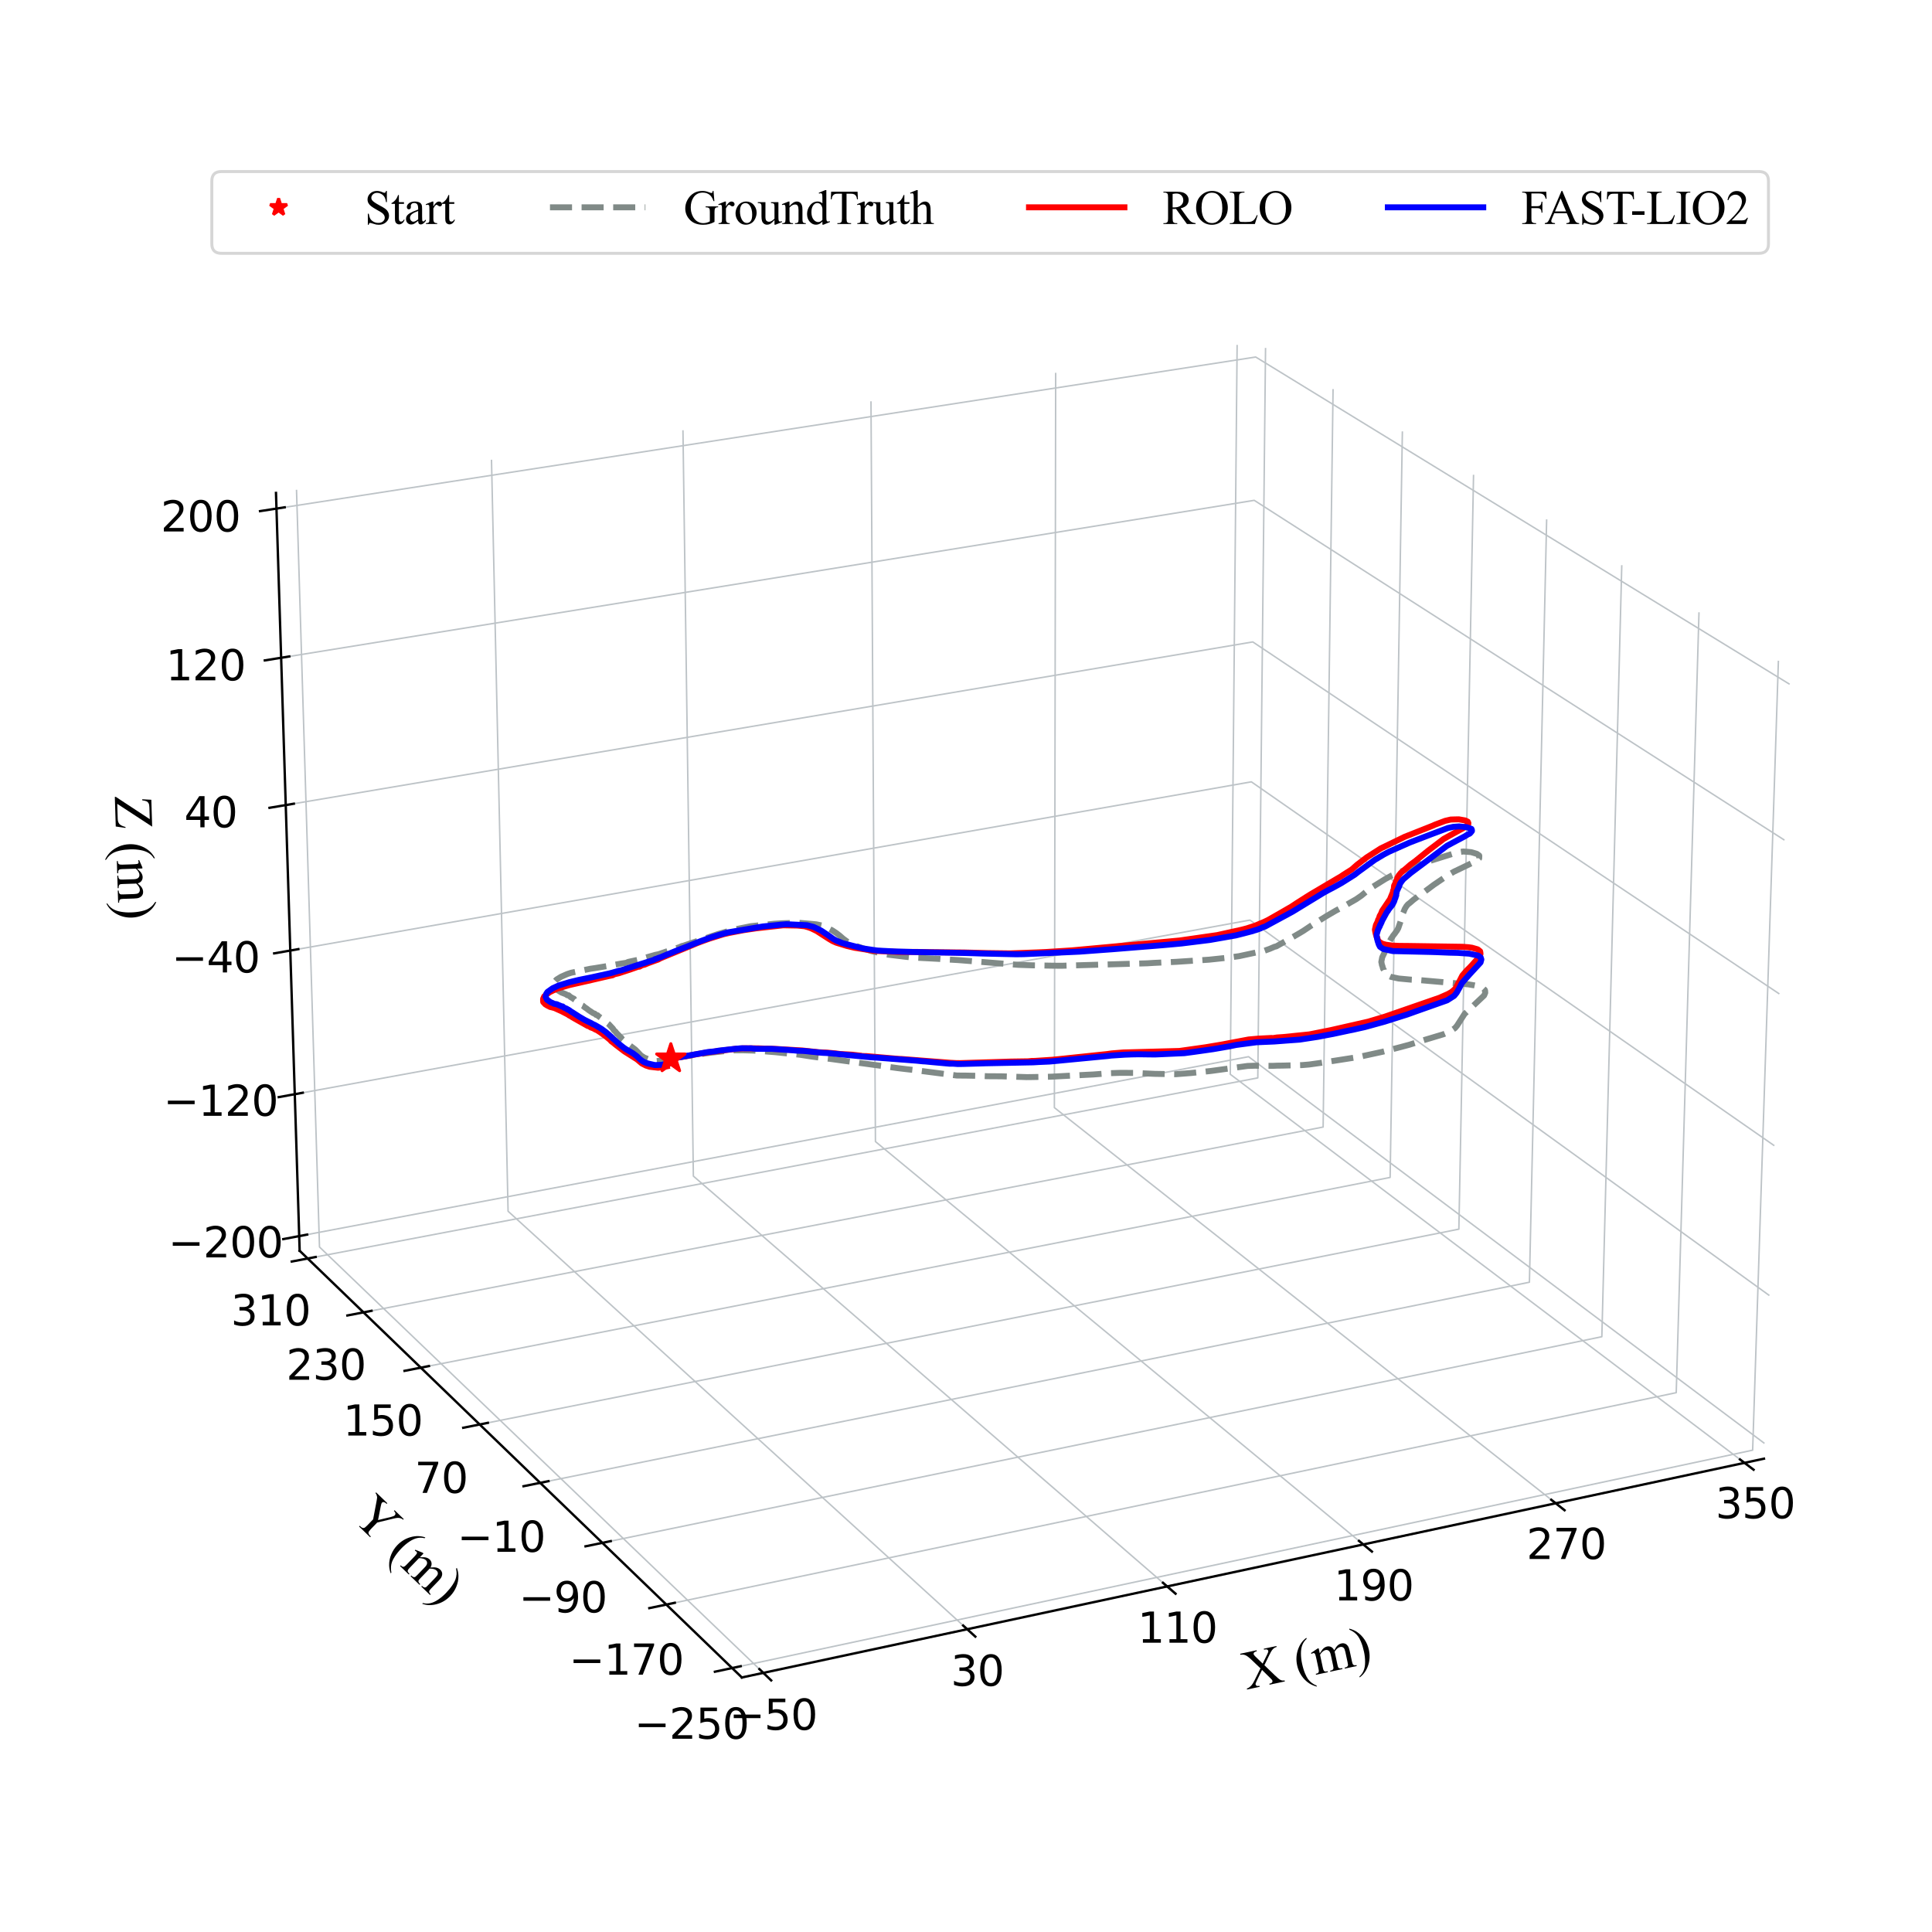 <?xml version="1.0" encoding="utf-8" standalone="no"?>
<!DOCTYPE svg PUBLIC "-//W3C//DTD SVG 1.1//EN"
  "http://www.w3.org/Graphics/SVG/1.1/DTD/svg11.dtd">
<svg xmlns:xlink="http://www.w3.org/1999/xlink" width="648pt" height="648pt" viewBox="0 0 648 648" xmlns="http://www.w3.org/2000/svg" version="1.1">
 <defs>
  <style type="text/css">*{stroke-linejoin: round; stroke-linecap: butt}</style>
 </defs>
 <g id="figure_1">
  <g id="patch_1">
   <path d="M 0 648 
L 648 648 
L 648 0 
L 0 0 
z
" style="fill: #ffffff"/>
  </g>
  <g id="patch_2">
   <path d="M 42.12 623.7 
L 622.08 623.7 
L 622.08 43.74 
L 42.12 43.74 
z
" style="fill: #ffffff"/>
  </g>
  <g id="pane3d_1">
   <g id="patch_3">
    <path d="M 591.642 489.248 
L 418.722 359.16 
L 421.214 114.703 
L 600.431 224.014 
" style="fill: #ffffff; stroke: #ffffff; stroke-linejoin: miter"/>
   </g>
  </g>
  <g id="pane3d_2">
   <g id="patch_4">
    <path d="M 100.507 419.514 
L 418.722 359.16 
L 421.214 114.703 
L 92.568 165.332 
" style="fill: #ffffff; stroke: #ffffff; stroke-linejoin: miter"/>
   </g>
  </g>
  <g id="pane3d_3">
   <g id="patch_5">
    <path d="M 248.821 562.627 
L 591.642 489.248 
L 418.722 359.16 
L 100.507 419.514 
" style="fill: #ffffff; stroke: #ffffff; stroke-linejoin: miter"/>
   </g>
  </g>
  <g id="grid3d_1">
   <g id="Line3DCollection_1">
    <path d="M 256.022 561.085 
L 107.161 418.252 
L 99.45 164.272 
" style="fill: none; stroke: #bdc3c7; stroke-width: 0.5"/>
    <path d="M 324.406 546.448 
L 170.413 406.255 
L 164.848 154.197 
" style="fill: none; stroke: #bdc3c7; stroke-width: 0.5"/>
    <path d="M 391.471 532.093 
L 232.558 394.469 
L 229.065 144.304 
" style="fill: none; stroke: #bdc3c7; stroke-width: 0.5"/>
    <path d="M 457.252 518.013 
L 293.625 382.887 
L 292.132 134.589 
" style="fill: none; stroke: #bdc3c7; stroke-width: 0.5"/>
    <path d="M 521.789 504.199 
L 353.641 371.504 
L 354.079 125.046 
" style="fill: none; stroke: #bdc3c7; stroke-width: 0.5"/>
    <path d="M 585.114 490.645 
L 412.634 360.315 
L 414.937 115.671 
" style="fill: none; stroke: #bdc3c7; stroke-width: 0.5"/>
   </g>
  </g>
  <g id="grid3d_2">
   <g id="Line3DCollection_2">
    <path d="M 596.484 221.607 
L 587.845 486.391 
L 245.549 559.47 
" style="fill: none; stroke: #bdc3c7; stroke-width: 0.5"/>
    <path d="M 569.849 205.361 
L 562.212 467.108 
L 223.481 538.176 
" style="fill: none; stroke: #bdc3c7; stroke-width: 0.5"/>
    <path d="M 543.949 189.564 
L 537.263 448.338 
L 202.031 517.477 
" style="fill: none; stroke: #bdc3c7; stroke-width: 0.5"/>
    <path d="M 518.753 174.196 
L 512.97 430.063 
L 181.173 497.351 
" style="fill: none; stroke: #bdc3c7; stroke-width: 0.5"/>
    <path d="M 494.234 159.241 
L 489.308 412.262 
L 160.882 477.772 
" style="fill: none; stroke: #bdc3c7; stroke-width: 0.5"/>
    <path d="M 470.363 144.681 
L 466.253 394.918 
L 141.137 458.719 
" style="fill: none; stroke: #bdc3c7; stroke-width: 0.5"/>
    <path d="M 447.116 130.502 
L 443.781 378.012 
L 121.915 440.171 
" style="fill: none; stroke: #bdc3c7; stroke-width: 0.5"/>
    <path d="M 424.469 116.688 
L 421.871 361.53 
L 103.196 422.109 
" style="fill: none; stroke: #bdc3c7; stroke-width: 0.5"/>
   </g>
  </g>
  <g id="grid3d_3">
   <g id="Line3DCollection_3">
    <path d="M 100.354 414.59 
L 418.77 354.418 
L 591.812 484.118 
" style="fill: none; stroke: #bdc3c7; stroke-width: 0.5"/>
    <path d="M 98.867 366.999 
L 419.237 308.596 
L 593.455 434.524 
" style="fill: none; stroke: #bdc3c7; stroke-width: 0.5"/>
    <path d="M 97.362 318.814 
L 419.71 262.228 
L 595.12 384.278 
" style="fill: none; stroke: #bdc3c7; stroke-width: 0.5"/>
    <path d="M 95.838 270.024 
L 420.189 215.303 
L 596.807 333.368 
" style="fill: none; stroke: #bdc3c7; stroke-width: 0.5"/>
    <path d="M 94.295 220.617 
L 420.673 167.812 
L 598.517 281.78 
" style="fill: none; stroke: #bdc3c7; stroke-width: 0.5"/>
    <path d="M 92.732 170.58 
L 421.163 119.744 
L 600.249 229.5 
" style="fill: none; stroke: #bdc3c7; stroke-width: 0.5"/>
   </g>
  </g>
  <g id="axis3d_1">
   <g id="line2d_1">
    <path d="M 591.642 489.248 
L 248.821 562.627 
" style="fill: none; stroke: #000000; stroke-width: 0.8; stroke-linecap: square"/>
   </g>
   <g id="xtick_1">
    <g id="line2d_2">
     <path d="M 254.707 559.824 
L 258.658 563.615 
" style="fill: none; stroke: #000000; stroke-width: 0.8; stroke-linecap: square"/>
    </g>
    <g id="text_1">
     <!-- −50 -->
     <g transform="translate(244.58 580.166) scale(0.14 -0.14)">
      <defs>
       <path id="DejaVuSans-2212" d="M 678 2272 
L 4684 2272 
L 4684 1741 
L 678 1741 
L 678 2272 
z
" transform="scale(0.016)"/>
       <path id="DejaVuSans-35" d="M 691 4666 
L 3169 4666 
L 3169 4134 
L 1269 4134 
L 1269 2991 
Q 1406 3038 1543 3061 
Q 1681 3084 1819 3084 
Q 2600 3084 3056 2656 
Q 3513 2228 3513 1497 
Q 3513 744 3044 326 
Q 2575 -91 1722 -91 
Q 1428 -91 1123 -41 
Q 819 9 494 109 
L 494 744 
Q 775 591 1075 516 
Q 1375 441 1709 441 
Q 2250 441 2565 725 
Q 2881 1009 2881 1497 
Q 2881 1984 2565 2268 
Q 2250 2553 1709 2553 
Q 1456 2553 1204 2497 
Q 953 2441 691 2322 
L 691 4666 
z
" transform="scale(0.016)"/>
       <path id="DejaVuSans-30" d="M 2034 4250 
Q 1547 4250 1301 3770 
Q 1056 3291 1056 2328 
Q 1056 1369 1301 889 
Q 1547 409 2034 409 
Q 2525 409 2770 889 
Q 3016 1369 3016 2328 
Q 3016 3291 2770 3770 
Q 2525 4250 2034 4250 
z
M 2034 4750 
Q 2819 4750 3233 4129 
Q 3647 3509 3647 2328 
Q 3647 1150 3233 529 
Q 2819 -91 2034 -91 
Q 1250 -91 836 529 
Q 422 1150 422 2328 
Q 422 3509 836 4129 
Q 1250 4750 2034 4750 
z
" transform="scale(0.016)"/>
      </defs>
      <use xlink:href="#DejaVuSans-2212"/>
      <use xlink:href="#DejaVuSans-35" x="83.789"/>
      <use xlink:href="#DejaVuSans-30" x="147.412"/>
     </g>
    </g>
   </g>
   <g id="xtick_2">
    <g id="line2d_3">
     <path d="M 323.047 545.211 
L 327.131 548.929 
" style="fill: none; stroke: #000000; stroke-width: 0.8; stroke-linecap: square"/>
    </g>
    <g id="text_2">
     <!-- 30 -->
     <g transform="translate(318.891 565.426) scale(0.14 -0.14)">
      <defs>
       <path id="DejaVuSans-33" d="M 2597 2516 
Q 3050 2419 3304 2112 
Q 3559 1806 3559 1356 
Q 3559 666 3084 287 
Q 2609 -91 1734 -91 
Q 1441 -91 1130 -33 
Q 819 25 488 141 
L 488 750 
Q 750 597 1062 519 
Q 1375 441 1716 441 
Q 2309 441 2620 675 
Q 2931 909 2931 1356 
Q 2931 1769 2642 2001 
Q 2353 2234 1838 2234 
L 1294 2234 
L 1294 2753 
L 1863 2753 
Q 2328 2753 2575 2939 
Q 2822 3125 2822 3475 
Q 2822 3834 2567 4026 
Q 2313 4219 1838 4219 
Q 1578 4219 1281 4162 
Q 984 4106 628 3988 
L 628 4550 
Q 988 4650 1302 4700 
Q 1616 4750 1894 4750 
Q 2613 4750 3031 4423 
Q 3450 4097 3450 3541 
Q 3450 3153 3228 2886 
Q 3006 2619 2597 2516 
z
" transform="scale(0.016)"/>
      </defs>
      <use xlink:href="#DejaVuSans-33"/>
      <use xlink:href="#DejaVuSans-30" x="63.623"/>
     </g>
    </g>
   </g>
   <g id="xtick_3">
    <g id="line2d_4">
     <path d="M 390.069 530.88 
L 394.28 534.526 
" style="fill: none; stroke: #000000; stroke-width: 0.8; stroke-linecap: square"/>
    </g>
    <g id="text_3">
     <!-- 110 -->
     <g transform="translate(381.56 550.971) scale(0.14 -0.14)">
      <defs>
       <path id="DejaVuSans-31" d="M 794 531 
L 1825 531 
L 1825 4091 
L 703 3866 
L 703 4441 
L 1819 4666 
L 2450 4666 
L 2450 531 
L 3481 531 
L 3481 0 
L 794 0 
L 794 531 
z
" transform="scale(0.016)"/>
      </defs>
      <use xlink:href="#DejaVuSans-31"/>
      <use xlink:href="#DejaVuSans-31" x="63.623"/>
      <use xlink:href="#DejaVuSans-30" x="127.246"/>
     </g>
    </g>
   </g>
   <g id="xtick_4">
    <g id="line2d_5">
     <path d="M 455.811 516.823 
L 460.143 520.4 
" style="fill: none; stroke: #000000; stroke-width: 0.8; stroke-linecap: square"/>
    </g>
    <g id="text_4">
     <!-- 190 -->
     <g transform="translate(447.398 536.793) scale(0.14 -0.14)">
      <defs>
       <path id="DejaVuSans-39" d="M 703 97 
L 703 672 
Q 941 559 1184 500 
Q 1428 441 1663 441 
Q 2288 441 2617 861 
Q 2947 1281 2994 2138 
Q 2813 1869 2534 1725 
Q 2256 1581 1919 1581 
Q 1219 1581 811 2004 
Q 403 2428 403 3163 
Q 403 3881 828 4315 
Q 1253 4750 1959 4750 
Q 2769 4750 3195 4129 
Q 3622 3509 3622 2328 
Q 3622 1225 3098 567 
Q 2575 -91 1691 -91 
Q 1453 -91 1209 -44 
Q 966 3 703 97 
z
M 1959 2075 
Q 2384 2075 2632 2365 
Q 2881 2656 2881 3163 
Q 2881 3666 2632 3958 
Q 2384 4250 1959 4250 
Q 1534 4250 1286 3958 
Q 1038 3666 1038 3163 
Q 1038 2656 1286 2365 
Q 1534 2075 1959 2075 
z
" transform="scale(0.016)"/>
      </defs>
      <use xlink:href="#DejaVuSans-31"/>
      <use xlink:href="#DejaVuSans-39" x="63.623"/>
      <use xlink:href="#DejaVuSans-30" x="127.246"/>
     </g>
    </g>
   </g>
   <g id="xtick_5">
    <g id="line2d_6">
     <path d="M 520.309 503.031 
L 524.756 506.541 
" style="fill: none; stroke: #000000; stroke-width: 0.8; stroke-linecap: square"/>
    </g>
    <g id="text_5">
     <!-- 270 -->
     <g transform="translate(511.987 522.884) scale(0.14 -0.14)">
      <defs>
       <path id="DejaVuSans-32" d="M 1228 531 
L 3431 531 
L 3431 0 
L 469 0 
L 469 531 
Q 828 903 1448 1529 
Q 2069 2156 2228 2338 
Q 2531 2678 2651 2914 
Q 2772 3150 2772 3378 
Q 2772 3750 2511 3984 
Q 2250 4219 1831 4219 
Q 1534 4219 1204 4116 
Q 875 4013 500 3803 
L 500 4441 
Q 881 4594 1212 4672 
Q 1544 4750 1819 4750 
Q 2544 4750 2975 4387 
Q 3406 4025 3406 3419 
Q 3406 3131 3298 2873 
Q 3191 2616 2906 2266 
Q 2828 2175 2409 1742 
Q 1991 1309 1228 531 
z
" transform="scale(0.016)"/>
       <path id="DejaVuSans-37" d="M 525 4666 
L 3525 4666 
L 3525 4397 
L 1831 0 
L 1172 0 
L 2766 4134 
L 525 4134 
L 525 4666 
z
" transform="scale(0.016)"/>
      </defs>
      <use xlink:href="#DejaVuSans-32"/>
      <use xlink:href="#DejaVuSans-37" x="63.623"/>
      <use xlink:href="#DejaVuSans-30" x="127.246"/>
     </g>
    </g>
   </g>
   <g id="xtick_6">
    <g id="line2d_7">
     <path d="M 583.597 489.499 
L 588.155 492.943 
" style="fill: none; stroke: #000000; stroke-width: 0.8; stroke-linecap: square"/>
    </g>
    <g id="text_6">
     <!-- 350 -->
     <g transform="translate(575.362 509.236) scale(0.14 -0.14)">
      <use xlink:href="#DejaVuSans-33"/>
      <use xlink:href="#DejaVuSans-35" x="63.623"/>
      <use xlink:href="#DejaVuSans-30" x="127.246"/>
     </g>
    </g>
   </g>
   <g id="text_7">
    <!-- X (m) -->
    <g transform="translate(418.136 566.697) rotate(-12.082) scale(0.18 -0.18)">
     <defs>
      <path id="TimesNewRomanPSMT-58" d="M 2613 2347 
L 3522 991 
Q 3900 428 4083 279 
Q 4266 131 4547 116 
L 4547 0 
L 2728 0 
L 2728 116 
Q 2909 119 2997 153 
Q 3063 181 3105 239 
Q 3147 297 3147 356 
Q 3147 428 3119 500 
Q 3097 553 2947 775 
L 2228 1863 
L 1341 725 
Q 1200 544 1172 483 
Q 1144 422 1144 356 
Q 1144 256 1228 190 
Q 1313 125 1550 116 
L 1550 0 
L 47 0 
L 47 116 
Q 206 131 322 181 
Q 516 263 691 400 
Q 866 538 1091 822 
L 2091 2084 
L 1256 3306 
Q 916 3803 678 3958 
Q 441 4113 131 4122 
L 131 4238 
L 2091 4238 
L 2091 4122 
Q 1841 4113 1748 4041 
Q 1656 3969 1656 3881 
Q 1656 3766 1806 3544 
L 2456 2572 
L 3209 3525 
Q 3341 3694 3370 3756 
Q 3400 3819 3400 3884 
Q 3400 3950 3363 4000 
Q 3316 4066 3244 4092 
Q 3172 4119 2947 4122 
L 2947 4238 
L 4450 4238 
L 4450 4122 
Q 4272 4113 4159 4066 
Q 3991 3994 3850 3872 
Q 3709 3750 3453 3422 
L 2613 2347 
z
" transform="scale(0.016)"/>
      <path id="TimesNewRomanPSMT-20" transform="scale(0.016)"/>
      <path id="TimesNewRomanPSMT-28" d="M 1988 -1253 
L 1988 -1369 
Q 1516 -1131 1200 -813 
Q 750 -359 506 256 
Q 263 872 263 1534 
Q 263 2503 741 3301 
Q 1219 4100 1988 4444 
L 1988 4313 
Q 1603 4100 1356 3731 
Q 1109 3363 987 2797 
Q 866 2231 866 1616 
Q 866 947 969 400 
Q 1050 -31 1165 -292 
Q 1281 -553 1476 -793 
Q 1672 -1034 1988 -1253 
z
" transform="scale(0.016)"/>
      <path id="TimesNewRomanPSMT-6d" d="M 1050 2338 
Q 1363 2650 1419 2697 
Q 1559 2816 1721 2881 
Q 1884 2947 2044 2947 
Q 2313 2947 2506 2790 
Q 2700 2634 2766 2338 
Q 3088 2713 3309 2830 
Q 3531 2947 3766 2947 
Q 3994 2947 4170 2830 
Q 4347 2713 4450 2447 
Q 4519 2266 4519 1878 
L 4519 647 
Q 4519 378 4559 278 
Q 4591 209 4675 161 
Q 4759 113 4950 113 
L 4950 0 
L 3538 0 
L 3538 113 
L 3597 113 
Q 3781 113 3884 184 
Q 3956 234 3988 344 
Q 4000 397 4000 647 
L 4000 1878 
Q 4000 2228 3916 2372 
Q 3794 2572 3525 2572 
Q 3359 2572 3192 2489 
Q 3025 2406 2788 2181 
L 2781 2147 
L 2788 2013 
L 2788 647 
Q 2788 353 2820 281 
Q 2853 209 2943 161 
Q 3034 113 3253 113 
L 3253 0 
L 1806 0 
L 1806 113 
Q 2044 113 2133 169 
Q 2222 225 2256 338 
Q 2272 391 2272 647 
L 2272 1878 
Q 2272 2228 2169 2381 
Q 2031 2581 1784 2581 
Q 1616 2581 1450 2491 
Q 1191 2353 1050 2181 
L 1050 647 
Q 1050 366 1089 281 
Q 1128 197 1204 155 
Q 1281 113 1516 113 
L 1516 0 
L 100 0 
L 100 113 
Q 297 113 375 155 
Q 453 197 493 289 
Q 534 381 534 647 
L 534 1741 
Q 534 2213 506 2350 
Q 484 2453 437 2492 
Q 391 2531 309 2531 
Q 222 2531 100 2484 
L 53 2597 
L 916 2947 
L 1050 2947 
L 1050 2338 
z
" transform="scale(0.016)"/>
      <path id="TimesNewRomanPSMT-29" d="M 144 4313 
L 144 4444 
Q 619 4209 934 3891 
Q 1381 3434 1625 2820 
Q 1869 2206 1869 1541 
Q 1869 572 1392 -226 
Q 916 -1025 144 -1369 
L 144 -1253 
Q 528 -1038 776 -670 
Q 1025 -303 1145 264 
Q 1266 831 1266 1447 
Q 1266 2113 1163 2663 
Q 1084 3094 967 3353 
Q 850 3613 656 3853 
Q 463 4094 144 4313 
z
" transform="scale(0.016)"/>
     </defs>
     <use xlink:href="#TimesNewRomanPSMT-58"/>
     <use xlink:href="#TimesNewRomanPSMT-20" x="72.217"/>
     <use xlink:href="#TimesNewRomanPSMT-28" x="97.217"/>
     <use xlink:href="#TimesNewRomanPSMT-6d" x="130.518"/>
     <use xlink:href="#TimesNewRomanPSMT-29" x="208.301"/>
    </g>
   </g>
  </g>
  <g id="axis3d_2">
   <g id="line2d_8">
    <path d="M 100.507 419.514 
L 248.821 562.627 
" style="fill: none; stroke: #000000; stroke-width: 0.8; stroke-linecap: square"/>
   </g>
   <g id="xtick_7">
    <g id="line2d_9">
     <path d="M 248.427 558.856 
L 239.788 560.7 
" style="fill: none; stroke: #000000; stroke-width: 0.8; stroke-linecap: square"/>
    </g>
    <g id="text_8">
     <!-- −250 -->
     <g transform="translate(212.742 583.182) scale(0.14 -0.14)">
      <use xlink:href="#DejaVuSans-2212"/>
      <use xlink:href="#DejaVuSans-32" x="83.789"/>
      <use xlink:href="#DejaVuSans-35" x="147.412"/>
      <use xlink:href="#DejaVuSans-30" x="211.035"/>
     </g>
    </g>
   </g>
   <g id="xtick_8">
    <g id="line2d_10">
     <path d="M 226.327 537.579 
L 217.783 539.371 
" style="fill: none; stroke: #000000; stroke-width: 0.8; stroke-linecap: square"/>
    </g>
    <g id="text_9">
     <!-- −170 -->
     <g transform="translate(190.854 561.689) scale(0.14 -0.14)">
      <use xlink:href="#DejaVuSans-2212"/>
      <use xlink:href="#DejaVuSans-31" x="83.789"/>
      <use xlink:href="#DejaVuSans-37" x="147.412"/>
      <use xlink:href="#DejaVuSans-30" x="211.035"/>
     </g>
    </g>
   </g>
   <g id="xtick_9">
    <g id="line2d_11">
     <path d="M 204.845 516.897 
L 196.396 518.64 
" style="fill: none; stroke: #000000; stroke-width: 0.8; stroke-linecap: square"/>
    </g>
    <g id="text_10">
     <!-- −90 -->
     <g transform="translate(174.032 540.799) scale(0.14 -0.14)">
      <use xlink:href="#DejaVuSans-2212"/>
      <use xlink:href="#DejaVuSans-39" x="83.789"/>
      <use xlink:href="#DejaVuSans-30" x="147.412"/>
     </g>
    </g>
   </g>
   <g id="xtick_10">
    <g id="line2d_12">
     <path d="M 183.956 496.786 
L 175.599 498.481 
" style="fill: none; stroke: #000000; stroke-width: 0.8; stroke-linecap: square"/>
    </g>
    <g id="text_11">
     <!-- −10 -->
     <g transform="translate(153.345 520.485) scale(0.14 -0.14)">
      <use xlink:href="#DejaVuSans-2212"/>
      <use xlink:href="#DejaVuSans-31" x="83.789"/>
      <use xlink:href="#DejaVuSans-30" x="147.412"/>
     </g>
    </g>
   </g>
   <g id="xtick_11">
    <g id="line2d_13">
     <path d="M 163.636 477.223 
L 155.369 478.872 
" style="fill: none; stroke: #000000; stroke-width: 0.8; stroke-linecap: square"/>
    </g>
    <g id="text_12">
     <!-- 70 -->
     <g transform="translate(139.087 500.725) scale(0.14 -0.14)">
      <use xlink:href="#DejaVuSans-37"/>
      <use xlink:href="#DejaVuSans-30" x="63.623"/>
     </g>
    </g>
   </g>
   <g id="xtick_12">
    <g id="line2d_14">
     <path d="M 143.861 458.184 
L 135.683 459.789 
" style="fill: none; stroke: #000000; stroke-width: 0.8; stroke-linecap: square"/>
    </g>
    <g id="text_13">
     <!-- 150 -->
     <g transform="translate(115.05 481.496) scale(0.14 -0.14)">
      <use xlink:href="#DejaVuSans-31"/>
      <use xlink:href="#DejaVuSans-35" x="63.623"/>
      <use xlink:href="#DejaVuSans-30" x="127.246"/>
     </g>
    </g>
   </g>
   <g id="xtick_13">
    <g id="line2d_15">
     <path d="M 124.611 439.651 
L 116.519 441.213 
" style="fill: none; stroke: #000000; stroke-width: 0.8; stroke-linecap: square"/>
    </g>
    <g id="text_14">
     <!-- 230 -->
     <g transform="translate(95.986 462.777) scale(0.14 -0.14)">
      <use xlink:href="#DejaVuSans-32"/>
      <use xlink:href="#DejaVuSans-33" x="63.623"/>
      <use xlink:href="#DejaVuSans-30" x="127.246"/>
     </g>
    </g>
   </g>
   <g id="xtick_14">
    <g id="line2d_16">
     <path d="M 105.863 421.602 
L 97.856 423.124 
" style="fill: none; stroke: #000000; stroke-width: 0.8; stroke-linecap: square"/>
    </g>
    <g id="text_15">
     <!-- 310 -->
     <g transform="translate(77.421 444.548) scale(0.14 -0.14)">
      <use xlink:href="#DejaVuSans-33"/>
      <use xlink:href="#DejaVuSans-31" x="63.623"/>
      <use xlink:href="#DejaVuSans-30" x="127.246"/>
     </g>
    </g>
   </g>
   <g id="text_16">
    <!-- Y (m) -->
    <g transform="translate(117.552 509.215) rotate(-316.022) scale(0.18 -0.18)">
     <defs>
      <path id="TimesNewRomanPSMT-59" d="M 3050 4238 
L 4528 4238 
L 4528 4122 
L 4447 4122 
Q 4366 4122 4209 4050 
Q 4053 3978 3925 3843 
Q 3797 3709 3609 3406 
L 2588 1797 
L 2588 734 
Q 2588 344 2675 247 
Q 2794 116 3050 116 
L 3188 116 
L 3188 0 
L 1388 0 
L 1388 116 
L 1538 116 
Q 1806 116 1919 278 
Q 1988 378 1988 734 
L 1988 1738 
L 825 3513 
Q 619 3825 545 3903 
Q 472 3981 241 4091 
Q 178 4122 59 4122 
L 59 4238 
L 1872 4238 
L 1872 4122 
L 1778 4122 
Q 1631 4122 1507 4053 
Q 1384 3984 1384 3847 
Q 1384 3734 1575 3441 
L 2459 2075 
L 3291 3381 
Q 3478 3675 3478 3819 
Q 3478 3906 3433 3975 
Q 3388 4044 3303 4083 
Q 3219 4122 3050 4122 
L 3050 4238 
z
" transform="scale(0.016)"/>
     </defs>
     <use xlink:href="#TimesNewRomanPSMT-59"/>
     <use xlink:href="#TimesNewRomanPSMT-20" x="68.467"/>
     <use xlink:href="#TimesNewRomanPSMT-28" x="93.467"/>
     <use xlink:href="#TimesNewRomanPSMT-6d" x="126.768"/>
     <use xlink:href="#TimesNewRomanPSMT-29" x="204.551"/>
    </g>
   </g>
  </g>
  <g id="axis3d_3">
   <g id="line2d_17">
    <path d="M 100.507 419.514 
L 92.568 165.332 
" style="fill: none; stroke: #000000; stroke-width: 0.8; stroke-linecap: square"/>
   </g>
   <g id="xtick_15">
    <g id="line2d_18">
     <path d="M 103.018 414.087 
L 95.018 415.599 
" style="fill: none; stroke: #000000; stroke-width: 0.8; stroke-linecap: square"/>
    </g>
    <g id="text_17">
     <!-- −200 -->
     <g transform="translate(56.429 421.734) scale(0.14 -0.14)">
      <use xlink:href="#DejaVuSans-2212"/>
      <use xlink:href="#DejaVuSans-32" x="83.789"/>
      <use xlink:href="#DejaVuSans-30" x="147.412"/>
      <use xlink:href="#DejaVuSans-30" x="211.035"/>
     </g>
    </g>
   </g>
   <g id="xtick_16">
    <g id="line2d_19">
     <path d="M 101.549 366.511 
L 93.497 367.978 
" style="fill: none; stroke: #000000; stroke-width: 0.8; stroke-linecap: square"/>
    </g>
    <g id="text_18">
     <!-- −120 -->
     <g transform="translate(54.793 374.245) scale(0.14 -0.14)">
      <use xlink:href="#DejaVuSans-2212"/>
      <use xlink:href="#DejaVuSans-31" x="83.789"/>
      <use xlink:href="#DejaVuSans-32" x="147.412"/>
      <use xlink:href="#DejaVuSans-30" x="211.035"/>
     </g>
    </g>
   </g>
   <g id="xtick_17">
    <g id="line2d_20">
     <path d="M 100.061 318.341 
L 91.958 319.763 
" style="fill: none; stroke: #000000; stroke-width: 0.8; stroke-linecap: square"/>
    </g>
    <g id="text_19">
     <!-- −40 -->
     <g transform="translate(57.591 326.165) scale(0.14 -0.14)">
      <defs>
       <path id="DejaVuSans-34" d="M 2419 4116 
L 825 1625 
L 2419 1625 
L 2419 4116 
z
M 2253 4666 
L 3047 4666 
L 3047 1625 
L 3713 1625 
L 3713 1100 
L 3047 1100 
L 3047 0 
L 2419 0 
L 2419 1100 
L 313 1100 
L 313 1709 
L 2253 4666 
z
" transform="scale(0.016)"/>
      </defs>
      <use xlink:href="#DejaVuSans-2212"/>
      <use xlink:href="#DejaVuSans-34" x="83.789"/>
      <use xlink:href="#DejaVuSans-30" x="147.412"/>
     </g>
    </g>
   </g>
   <g id="xtick_18">
    <g id="line2d_21">
     <path d="M 98.555 269.566 
L 90.399 270.942 
" style="fill: none; stroke: #000000; stroke-width: 0.8; stroke-linecap: square"/>
    </g>
    <g id="text_20">
     <!-- 40 -->
     <g transform="translate(61.78 277.482) scale(0.14 -0.14)">
      <use xlink:href="#DejaVuSans-34"/>
      <use xlink:href="#DejaVuSans-30" x="63.623"/>
     </g>
    </g>
   </g>
   <g id="xtick_19">
    <g id="line2d_22">
     <path d="M 97.029 220.174 
L 88.82 221.502 
" style="fill: none; stroke: #000000; stroke-width: 0.8; stroke-linecap: square"/>
    </g>
    <g id="text_21">
     <!-- 120 -->
     <g transform="translate(55.629 228.185) scale(0.14 -0.14)">
      <use xlink:href="#DejaVuSans-31"/>
      <use xlink:href="#DejaVuSans-32" x="63.623"/>
      <use xlink:href="#DejaVuSans-30" x="127.246"/>
     </g>
    </g>
   </g>
   <g id="xtick_20">
    <g id="line2d_23">
     <path d="M 95.484 170.154 
L 87.221 171.433 
" style="fill: none; stroke: #000000; stroke-width: 0.8; stroke-linecap: square"/>
    </g>
    <g id="text_22">
     <!-- 200 -->
     <g transform="translate(53.909 178.262) scale(0.14 -0.14)">
      <use xlink:href="#DejaVuSans-32"/>
      <use xlink:href="#DejaVuSans-30" x="63.623"/>
      <use xlink:href="#DejaVuSans-30" x="127.246"/>
     </g>
    </g>
   </g>
   <g id="text_23">
    <!-- Z (m) -->
    <g transform="translate(38.507 267.047) rotate(-271.789) scale(0.18 -0.18)">
     <defs>
      <path id="TimesNewRomanPSMT-5a" d="M 3681 4238 
L 897 256 
L 2634 256 
Q 3034 256 3248 431 
Q 3463 606 3628 1141 
L 3731 1122 
L 3531 0 
L 81 0 
L 81 116 
L 2800 3984 
L 1444 3984 
Q 1106 3984 954 3911 
Q 803 3838 723 3698 
Q 644 3559 578 3178 
L 459 3178 
L 547 4238 
L 3681 4238 
z
" transform="scale(0.016)"/>
     </defs>
     <use xlink:href="#TimesNewRomanPSMT-5a"/>
     <use xlink:href="#TimesNewRomanPSMT-20" x="61.084"/>
     <use xlink:href="#TimesNewRomanPSMT-28" x="86.084"/>
     <use xlink:href="#TimesNewRomanPSMT-6d" x="119.385"/>
     <use xlink:href="#TimesNewRomanPSMT-29" x="197.168"/>
    </g>
   </g>
  </g>
  <g id="axes_1">
   <g id="line2d_24">
    <defs>
     <path id="m1303e60bdc" d="M 0 -3 
L -0.674 -0.927 
L -2.853 -0.927 
L -1.09 0.354 
L -1.763 2.427 
L -0 1.146 
L 1.763 2.427 
L 1.09 0.354 
L 2.853 -0.927 
L 0.674 -0.927 
z
" style="stroke: #ff0000; stroke-linejoin: bevel"/>
    </defs>
    <g clip-path="url(#pf0446f3655)">
     <use xlink:href="#m1303e60bdc" x="225.002" y="355.066" style="fill: #ff0000; stroke: #ff0000; stroke-linejoin: bevel"/>
    </g>
   </g>
   <g id="line2d_25">
    <path d="M 225.002 355.066 
L 231.387 354.082 
L 233.423 353.753 
L 238.939 353.006 
L 244.262 352.421 
L 246.265 352.3 
L 249.115 352.272 
L 252.555 352.36 
L 256.703 352.641 
L 259.931 352.901 
L 268.339 353.767 
L 272.097 354.356 
L 276.327 354.919 
L 278.212 355.121 
L 301.015 358.24 
L 302.129 358.378 
L 303.991 358.601 
L 306.535 358.887 
L 320.932 360.737 
L 324.011 360.759 
L 327.896 360.836 
L 331.145 360.968 
L 335.924 360.998 
L 344.326 361.267 
L 345.483 361.26 
L 352.45 361.132 
L 364.478 360.49 
L 366.668 360.387 
L 372.593 359.94 
L 375.79 359.833 
L 381.302 359.861 
L 383.809 360.016 
L 387.355 360.176 
L 394.379 360.294 
L 399.482 359.896 
L 406.158 359.207 
L 418.443 357.524 
L 420.845 357.444 
L 426.894 357.489 
L 428.206 357.431 
L 430.219 357.404 
L 436.74 357.237 
L 439.123 357.037 
L 442.987 356.494 
L 454.123 354.758 
L 456.94 354.238 
L 463.652 352.781 
L 469.848 351.175 
L 472.725 350.4 
L 477.769 348.804 
L 484.136 346.892 
L 486.396 345.931 
L 487.983 344.843 
L 488.672 344.047 
L 491.21 340.092 
L 497.765 333.899 
L 498.155 332.983 
L 498.114 332.308 
L 498.025 332.039 
L 497.411 331.447 
L 495.62 330.74 
L 494.429 330.485 
L 492.478 330.157 
L 475.861 328.707 
L 473.387 328.594 
L 469.114 328.195 
L 466.572 327.654 
L 465.533 327.207 
L 464.638 326.583 
L 464.189 325.542 
L 464.149 325.296 
L 463.86 324.85 
L 463.66 323.987 
L 463.518 323.748 
L 463.375 322.915 
L 463.294 322.676 
L 463.591 321.105 
L 464.407 319.423 
L 464.439 319.101 
L 464.786 318.504 
L 464.986 317.91 
L 465.479 317.036 
L 465.724 316.416 
L 466.635 314.712 
L 467.006 314.267 
L 467.14 313.964 
L 467.923 312.987 
L 468.006 312.824 
L 468.5 312.176 
L 468.984 311.319 
L 469.748 309.076 
L 469.742 308.473 
L 469.922 308.215 
L 469.827 307.906 
L 470.766 305.857 
L 471.144 304.898 
L 471.69 303.981 
L 472.224 303.34 
L 472.883 302.828 
L 474.1 301.781 
L 476.434 300.023 
L 477.472 299.327 
L 480.911 296.765 
L 483.197 295.209 
L 484.349 294.419 
L 485.081 293.859 
L 487.74 292.318 
L 490.281 291.105 
L 493.819 289.397 
L 494.626 288.924 
L 495.382 288.566 
L 495.912 288.085 
L 496.126 287.893 
L 496.164 287.065 
L 496.12 286.934 
L 495.363 286.393 
L 493.408 285.814 
L 492.081 285.689 
L 490.764 285.6 
L 488.852 285.869 
L 477.935 289.273 
L 475.25 290.2 
L 473.632 290.765 
L 466.681 293.7 
L 465.748 294.226 
L 464.66 294.813 
L 460.19 297.597 
L 458.22 299.061 
L 456.604 300.406 
L 454.855 301.612 
L 452.918 302.716 
L 450.684 304.025 
L 448.025 305.435 
L 444.789 307.329 
L 439.938 310.342 
L 437.165 312.203 
L 435.913 312.958 
L 433.935 314.112 
L 428.068 317.417 
L 427.527 317.535 
L 425.857 318.248 
L 424.193 318.849 
L 415.581 320.703 
L 411.74 321.223 
L 405.528 321.88 
L 394.492 322.603 
L 387.07 322.953 
L 384.784 323.096 
L 356.038 323.92 
L 353.016 323.895 
L 346.148 323.768 
L 341.54 323.611 
L 321.561 322.03 
L 316.479 321.735 
L 314.715 321.602 
L 306.27 321.163 
L 303.801 320.917 
L 297.105 320.102 
L 292.195 318.987 
L 286.442 317.029 
L 284.272 315.912 
L 282.818 314.852 
L 281.665 313.848 
L 280.521 312.964 
L 279.22 312.101 
L 276.939 310.874 
L 276.016 310.503 
L 273.801 310.025 
L 267.731 309.485 
L 262.306 309.667 
L 259.633 309.836 
L 251.784 310.656 
L 245.254 311.983 
L 244.084 312.345 
L 240.874 313.275 
L 229.167 317.213 
L 228.753 317.287 
L 228.01 317.631 
L 226.707 318.104 
L 226.06 318.38 
L 225.458 318.478 
L 220.889 320.043 
L 219.819 320.257 
L 213.969 321.921 
L 210.685 322.631 
L 210.051 322.93 
L 208.49 323.158 
L 204.48 323.891 
L 199.512 324.708 
L 198.02 324.922 
L 191.572 326.265 
L 190.297 326.679 
L 188.198 327.598 
L 186.672 328.542 
L 186.154 329.1 
L 185.756 329.95 
L 185.66 330.201 
L 185.899 330.99 
L 186.106 331.429 
L 186.267 331.647 
L 188.335 332.907 
L 189.726 333.439 
L 190.296 333.809 
L 190.703 333.818 
L 191.439 334.464 
L 191.797 334.597 
L 192.048 334.848 
L 192.463 334.939 
L 192.682 335.287 
L 193.215 335.641 
L 195.18 337.179 
L 195.508 337.327 
L 196.247 337.951 
L 196.656 338.191 
L 197.451 338.814 
L 198.973 339.822 
L 199.479 339.987 
L 199.916 340.391 
L 200.423 340.524 
L 200.693 340.813 
L 202.975 342.423 
L 203.543 343.035 
L 204.2 343.536 
L 205.57 345.002 
L 205.902 345.55 
L 206.485 346.066 
L 206.661 346.338 
L 207.588 347.289 
L 207.965 347.747 
L 208.322 348.004 
L 208.695 348.526 
L 209.942 349.598 
L 210.454 350.05 
L 213.048 352.003 
L 214.03 352.994 
L 214.977 354.012 
L 216.103 354.726 
L 218.329 355.609 
L 220.179 355.891 
L 222.075 355.731 
L 223.05 355.588 
L 223.05 355.588 
" clip-path="url(#pf0446f3655)" style="fill: none; stroke-dasharray: 7.4,3.2; stroke-dashoffset: 0; stroke: #808a87; stroke-width: 2"/>
   </g>
   <g id="line2d_26">
    <path d="M 225.006 355.065 
L 229.298 354.378 
L 232.816 353.729 
L 235.683 353.247 
L 237.143 353 
L 247.26 351.717 
L 249.421 351.607 
L 254.183 351.623 
L 256.616 351.709 
L 257.431 351.695 
L 258.495 351.749 
L 260.627 351.844 
L 269.123 352.345 
L 273.363 352.79 
L 274.617 352.928 
L 277.113 353.041 
L 280.196 353.309 
L 281.812 353.522 
L 284.038 353.64 
L 285.786 353.747 
L 288.75 354.091 
L 289.189 354.204 
L 290.578 354.222 
L 301.546 355.172 
L 302.302 355.191 
L 318.925 356.479 
L 320.585 356.564 
L 321.926 356.582 
L 339.001 356.058 
L 344.836 355.972 
L 345.996 355.852 
L 347.092 355.833 
L 348.831 355.723 
L 352.955 355.449 
L 354.769 355.273 
L 371.319 353.539 
L 372.847 353.316 
L 376.845 352.997 
L 395.621 352.493 
L 404.313 351.267 
L 409.987 350.315 
L 412.328 349.864 
L 418.769 348.652 
L 422.006 348.367 
L 426.478 348.139 
L 426.911 348.191 
L 428.297 347.975 
L 430.412 347.833 
L 439.195 346.939 
L 446.217 345.543 
L 458.939 342.655 
L 464.405 341.021 
L 482.818 334.646 
L 485.634 333.402 
L 486.783 332.759 
L 487.857 331.865 
L 488.356 331.207 
L 488.744 330.497 
L 489.471 329.173 
L 490.464 327.215 
L 491.865 325.571 
L 493.008 324.432 
L 493.716 323.679 
L 495.838 321.291 
L 495.892 321.157 
L 496.358 320.582 
L 496.573 319.924 
L 496.483 319.29 
L 496.436 319.066 
L 495.636 318.421 
L 493.709 317.869 
L 492.492 317.704 
L 490.491 317.554 
L 471.835 317.274 
L 469.356 317.261 
L 466.926 317.15 
L 464.836 316.859 
L 463.593 316.515 
L 462.527 315.842 
L 462.101 315.16 
L 461.992 314.903 
L 461.995 314.617 
L 461.711 314.2 
L 461.471 313.392 
L 461.281 312.577 
L 461.148 311.806 
L 461.493 310.26 
L 462.197 308.804 
L 462.21 308.521 
L 462.46 308.248 
L 462.509 307.866 
L 462.671 307.613 
L 462.708 307.295 
L 463.209 306.418 
L 463.57 305.493 
L 465.956 301.948 
L 466.123 301.797 
L 467.281 298.986 
L 467.238 298.726 
L 467.446 298.444 
L 467.597 297.021 
L 467.868 296.53 
L 468.309 295.381 
L 468.468 295.171 
L 468.663 294.415 
L 468.934 294.004 
L 469.164 293.6 
L 469.858 292.754 
L 470.952 291.835 
L 473.049 290.02 
L 474.603 288.894 
L 478.958 285.362 
L 479.711 284.789 
L 484.187 281.397 
L 486.17 280.284 
L 491.798 277.194 
L 492.183 276.726 
L 492.443 276.526 
L 492.504 276.077 
L 492.299 275.596 
L 491.397 275.175 
L 489.305 274.808 
L 487.915 274.836 
L 486.568 274.88 
L 484.696 275.318 
L 481.267 276.608 
L 480.605 276.915 
L 478.918 277.587 
L 471.189 280.647 
L 463.118 284.556 
L 458.36 287.602 
L 455.183 290.034 
L 453.37 291.632 
L 450.489 293.452 
L 449.701 293.996 
L 448.698 294.57 
L 439.604 299.945 
L 438.292 300.761 
L 434.86 302.947 
L 433.128 304.094 
L 431.908 304.794 
L 429.228 306.346 
L 425.327 308.566 
L 424.159 309.13 
L 423.464 309.441 
L 422.633 309.776 
L 421.005 310.473 
L 420.043 310.776 
L 418.203 311.373 
L 416.444 311.834 
L 408.232 313.643 
L 395.636 315.447 
L 359.516 318.763 
L 350.866 319.31 
L 347.844 319.447 
L 338.688 319.77 
L 331.313 319.673 
L 323.393 319.472 
L 317.22 319.415 
L 311.334 319.358 
L 307.794 319.285 
L 301.143 319.287 
L 299.688 319.204 
L 293.274 318.918 
L 286.577 317.878 
L 283.957 317.243 
L 280.496 316.183 
L 279.255 315.639 
L 277.912 314.833 
L 273.897 312.251 
L 272.076 311.367 
L 271.022 310.992 
L 269.836 310.664 
L 267.496 310.436 
L 262.728 310.343 
L 253.739 311.342 
L 249.369 311.985 
L 244.613 312.901 
L 242.753 313.315 
L 238.07 314.773 
L 235.601 315.654 
L 233.633 316.401 
L 232.017 317.087 
L 222.061 321.184 
L 221.391 321.468 
L 220.757 321.833 
L 219.509 322.275 
L 217.453 323.019 
L 216.178 323.557 
L 215.39 323.731 
L 214.458 324.231 
L 214.027 324.242 
L 211.171 325.248 
L 210.002 325.624 
L 207.535 326.433 
L 206.072 326.767 
L 205.448 327.109 
L 203.894 327.427 
L 197.19 328.984 
L 190.971 330.39 
L 186.831 331.612 
L 185.376 332.276 
L 184.231 332.84 
L 182.549 334.174 
L 182.157 335.013 
L 182.169 335.792 
L 182.21 336.094 
L 182.596 336.509 
L 182.934 336.878 
L 183.56 337.255 
L 184.489 337.727 
L 186.032 338.119 
L 187.005 338.566 
L 188.308 339.146 
L 190.631 340.345 
L 190.899 340.597 
L 191.253 340.718 
L 191.812 341.1 
L 192.84 341.696 
L 197.161 344.124 
L 197.71 344.248 
L 198.052 344.565 
L 198.966 344.898 
L 199.751 345.332 
L 200.197 345.508 
L 201.358 346.261 
L 202.136 346.824 
L 203.284 347.667 
L 204.001 348.253 
L 204.522 348.691 
L 204.739 348.857 
L 204.938 349.168 
L 205.692 349.724 
L 206.436 350.353 
L 209.442 352.647 
L 213.651 355.303 
L 215.291 356.689 
L 216.659 357.389 
L 217.943 357.805 
L 220.739 358.12 
L 222.23 357.925 
L 223.658 357.646 
L 223.658 357.646 
" clip-path="url(#pf0446f3655)" style="fill: none; stroke: #ff0000; stroke-width: 2; stroke-linecap: square"/>
   </g>
   <g id="line2d_27">
    <path d="M 225.009 355.063 
L 224.988 355.046 
L 225.248 355.039 
L 226.81 354.735 
L 227.929 354.588 
L 237.337 352.881 
L 239.676 352.632 
L 241.177 352.376 
L 246.791 351.753 
L 247.691 351.679 
L 248.81 351.599 
L 251.065 351.625 
L 251.867 351.604 
L 252.664 351.697 
L 253.736 351.773 
L 258.866 351.792 
L 265.956 352.266 
L 267.49 352.416 
L 269.503 352.477 
L 275.9 353.119 
L 277.673 353.204 
L 291.966 354.602 
L 292.823 354.66 
L 294.178 354.733 
L 307.432 355.755 
L 309.529 355.974 
L 310.429 356.024 
L 312.568 356.23 
L 314.935 356.443 
L 318.443 356.765 
L 319.715 356.768 
L 321.246 356.878 
L 323.009 356.855 
L 329.175 356.68 
L 330.563 356.635 
L 345.356 356.336 
L 346.482 356.317 
L 348.481 356.2 
L 351.969 356.05 
L 353.171 355.941 
L 355.015 355.772 
L 371.596 354.179 
L 372.745 354.037 
L 377.298 353.742 
L 379.479 353.657 
L 382.032 353.611 
L 385.851 353.662 
L 387.637 353.667 
L 397.24 353.237 
L 400.549 352.792 
L 406.965 351.882 
L 412.179 350.981 
L 414.641 350.476 
L 421.476 349.574 
L 427.398 349.323 
L 431.491 349.011 
L 435.869 348.697 
L 441.944 347.77 
L 444.872 347.205 
L 447.131 346.785 
L 452.456 345.647 
L 453.799 345.382 
L 455.911 344.902 
L 457.742 344.498 
L 464.35 342.681 
L 472.077 340.238 
L 474.723 339.284 
L 485.363 335.52 
L 487.732 334.017 
L 488.563 332.981 
L 489.563 331.205 
L 490.303 329.744 
L 492.753 326.974 
L 496.579 322.822 
L 496.852 321.808 
L 496.629 321.124 
L 496.007 320.666 
L 495.616 320.467 
L 492.817 319.864 
L 489.008 319.598 
L 486.154 319.531 
L 481.987 319.358 
L 479.756 319.288 
L 467.171 318.995 
L 463.94 318.294 
L 462.86 317.562 
L 462.477 316.836 
L 462.254 316.17 
L 462.078 315.643 
L 461.973 315.196 
L 461.898 314.928 
L 461.815 314.527 
L 461.707 313.509 
L 462.134 312.033 
L 462.243 311.768 
L 462.487 311.201 
L 462.83 310.582 
L 462.862 310.278 
L 463.098 309.992 
L 463.19 309.68 
L 463.302 309.56 
L 463.552 308.868 
L 465.213 305.828 
L 465.428 305.625 
L 465.741 305.086 
L 466.073 304.661 
L 466.699 303.875 
L 466.97 303.538 
L 467.245 303.049 
L 467.649 302.224 
L 467.715 301.968 
L 467.787 301.749 
L 467.823 301.546 
L 468.002 301.248 
L 468.224 300.461 
L 468.307 300.314 
L 468.303 299.829 
L 468.384 299.556 
L 468.431 299.322 
L 468.419 299.085 
L 468.855 298.182 
L 468.978 297.897 
L 469.047 297.732 
L 469.2 297.502 
L 469.274 297.213 
L 469.405 296.898 
L 469.516 296.54 
L 469.705 296.211 
L 470.322 295.346 
L 470.683 294.912 
L 470.867 294.739 
L 472.031 293.767 
L 473.095 292.853 
L 485.327 283.68 
L 488.712 281.874 
L 489.41 281.506 
L 491.229 280.545 
L 492.386 279.842 
L 492.866 279.641 
L 493.069 279.491 
L 493.402 279.113 
L 493.688 278.733 
L 493.684 278.392 
L 493.527 278.015 
L 491.884 277.436 
L 489.346 277.185 
L 487.399 277.336 
L 485.637 277.724 
L 480.436 279.676 
L 474.526 281.938 
L 472.792 282.609 
L 465.918 285.658 
L 465.049 286.117 
L 464.194 286.567 
L 461.108 288.402 
L 455.614 292.405 
L 454.377 293.38 
L 449.959 296.16 
L 448.796 296.809 
L 447.023 297.782 
L 445.697 298.467 
L 444.634 299.049 
L 443.783 299.526 
L 435.623 304.499 
L 433.542 305.769 
L 424.321 310.763 
L 423.296 311.119 
L 422.825 311.372 
L 421.357 311.91 
L 420.675 312.095 
L 420.162 312.281 
L 417.264 313.044 
L 414.464 313.748 
L 405.768 315.273 
L 396.233 316.452 
L 393.525 316.7 
L 389.669 317.043 
L 372.886 318.395 
L 371.091 318.521 
L 362.15 319.184 
L 343.447 320.028 
L 340.792 320.066 
L 329.06 319.805 
L 326.572 319.715 
L 323.657 319.634 
L 318.703 319.53 
L 312.034 319.423 
L 309.401 319.355 
L 306.352 319.303 
L 300.106 319.121 
L 294.396 318.834 
L 292.814 318.613 
L 289.36 318.09 
L 282.606 316.343 
L 280.461 315.476 
L 279.5 314.934 
L 277.872 313.761 
L 276.944 313.15 
L 275.944 312.474 
L 275.416 312.134 
L 274.126 311.484 
L 272.853 310.889 
L 270.692 310.321 
L 263.82 309.99 
L 261.641 310.177 
L 255.915 310.733 
L 244.174 312.725 
L 241.102 313.584 
L 238.759 314.295 
L 234.938 315.687 
L 232.005 316.849 
L 231.175 317.194 
L 227.417 318.649 
L 226.042 319.2 
L 224.217 319.953 
L 222.768 320.557 
L 222.144 320.817 
L 221.757 320.999 
L 220.848 321.297 
L 220.038 321.626 
L 219.732 321.682 
L 219.193 321.997 
L 208.234 325.481 
L 207.495 325.62 
L 205.366 326.239 
L 204.406 326.489 
L 198.299 327.825 
L 197.036 328.079 
L 194.135 328.667 
L 191.045 329.409 
L 187.489 330.494 
L 185.355 331.47 
L 183.623 332.702 
L 183.209 333.318 
L 182.985 334.314 
L 183.448 335.291 
L 184.692 336.156 
L 185.471 336.473 
L 185.743 336.638 
L 186.073 336.71 
L 186.754 336.819 
L 187.346 337.1 
L 188.104 337.397 
L 188.343 337.554 
L 188.732 337.562 
L 189.107 337.931 
L 190.136 338.356 
L 190.342 338.6 
L 190.666 338.65 
L 190.848 338.834 
L 191.099 338.938 
L 191.622 339.37 
L 191.876 339.472 
L 193.553 340.55 
L 194.346 341.065 
L 194.738 341.286 
L 196.035 342.048 
L 196.767 342.417 
L 198.399 343.213 
L 198.702 343.421 
L 199.543 343.795 
L 201.083 344.685 
L 201.797 345.133 
L 203.243 346.198 
L 205.074 347.803 
L 205.417 348.202 
L 205.999 348.681 
L 207.527 350.048 
L 208.143 350.567 
L 209.165 351.373 
L 209.926 351.895 
L 210.948 352.495 
L 212.357 353.327 
L 213.611 354.279 
L 214.678 355.294 
L 215.611 355.983 
L 216.17 356.279 
L 217.304 356.695 
L 219.652 357.231 
L 221.901 357.15 
L 223.579 356.786 
L 223.575 356.792 
" clip-path="url(#pf0446f3655)" style="fill: none; stroke: #0000ff; stroke-width: 2; stroke-linecap: square"/>
   </g>
   <g id="Path3DCollection_1">
    <defs>
     <path id="m799fd23967" d="M 0 -5 
L -1.123 -1.545 
L -4.755 -1.545 
L -1.816 0.59 
L -2.939 4.045 
L -0 1.91 
L 2.939 4.045 
L 1.816 0.59 
L 4.755 -1.545 
L 1.123 -1.545 
z
" style="stroke: #ff0000"/>
    </defs>
    <g clip-path="url(#pf0446f3655)">
     <use xlink:href="#m799fd23967" x="225.002" y="355.065" style="fill: #ff0000; stroke: #ff0000"/>
    </g>
   </g>
   <g id="legend_1">
    <g id="patch_6">
     <path d="M 74.248 84.962 
L 589.952 84.962 
Q 593.153 84.962 593.153 81.762 
L 593.153 60.74 
Q 593.153 57.54 589.952 57.54 
L 74.248 57.54 
Q 71.047 57.54 71.047 60.74 
L 71.047 81.762 
Q 71.047 84.962 74.248 84.962 
z
" style="fill: #ffffff; opacity: 0.8; stroke: #cccccc; stroke-linejoin: miter"/>
    </g>
    <g id="line2d_28">
     <g>
      <use xlink:href="#m1303e60bdc" x="93.448" y="69.54" style="fill: #ff0000; stroke: #ff0000; stroke-linejoin: bevel"/>
     </g>
    </g>
    <g id="text_24">
     <!-- Start -->
     <g transform="translate(122.248 75.14) scale(0.16 -0.16)">
      <defs>
       <path id="TimesNewRomanPSMT-53" d="M 2934 4334 
L 2934 2869 
L 2819 2869 
Q 2763 3291 2617 3541 
Q 2472 3791 2203 3937 
Q 1934 4084 1647 4084 
Q 1322 4084 1109 3886 
Q 897 3688 897 3434 
Q 897 3241 1031 3081 
Q 1225 2847 1953 2456 
Q 2547 2138 2764 1967 
Q 2981 1797 3098 1565 
Q 3216 1334 3216 1081 
Q 3216 600 2842 251 
Q 2469 -97 1881 -97 
Q 1697 -97 1534 -69 
Q 1438 -53 1133 45 
Q 828 144 747 144 
Q 669 144 623 97 
Q 578 50 556 -97 
L 441 -97 
L 441 1356 
L 556 1356 
Q 638 900 775 673 
Q 913 447 1195 297 
Q 1478 147 1816 147 
Q 2206 147 2432 353 
Q 2659 559 2659 841 
Q 2659 997 2573 1156 
Q 2488 1316 2306 1453 
Q 2184 1547 1640 1851 
Q 1097 2156 867 2337 
Q 638 2519 519 2737 
Q 400 2956 400 3219 
Q 400 3675 750 4004 
Q 1100 4334 1641 4334 
Q 1978 4334 2356 4169 
Q 2531 4091 2603 4091 
Q 2684 4091 2736 4139 
Q 2788 4188 2819 4334 
L 2934 4334 
z
" transform="scale(0.016)"/>
       <path id="TimesNewRomanPSMT-74" d="M 1031 3803 
L 1031 2863 
L 1700 2863 
L 1700 2644 
L 1031 2644 
L 1031 788 
Q 1031 509 1111 412 
Q 1191 316 1316 316 
Q 1419 316 1516 380 
Q 1613 444 1666 569 
L 1788 569 
Q 1678 263 1478 108 
Q 1278 -47 1066 -47 
Q 922 -47 784 33 
Q 647 113 581 261 
Q 516 409 516 719 
L 516 2644 
L 63 2644 
L 63 2747 
Q 234 2816 414 2980 
Q 594 3144 734 3369 
Q 806 3488 934 3803 
L 1031 3803 
z
" transform="scale(0.016)"/>
       <path id="TimesNewRomanPSMT-61" d="M 1822 413 
Q 1381 72 1269 19 
Q 1100 -59 909 -59 
Q 613 -59 420 144 
Q 228 347 228 678 
Q 228 888 322 1041 
Q 450 1253 767 1440 
Q 1084 1628 1822 1897 
L 1822 2009 
Q 1822 2438 1686 2597 
Q 1550 2756 1291 2756 
Q 1094 2756 978 2650 
Q 859 2544 859 2406 
L 866 2225 
Q 866 2081 792 2003 
Q 719 1925 600 1925 
Q 484 1925 411 2006 
Q 338 2088 338 2228 
Q 338 2497 613 2722 
Q 888 2947 1384 2947 
Q 1766 2947 2009 2819 
Q 2194 2722 2281 2516 
Q 2338 2381 2338 1966 
L 2338 994 
Q 2338 584 2353 492 
Q 2369 400 2405 369 
Q 2441 338 2488 338 
Q 2538 338 2575 359 
Q 2641 400 2828 588 
L 2828 413 
Q 2478 -56 2159 -56 
Q 2006 -56 1915 50 
Q 1825 156 1822 413 
z
M 1822 616 
L 1822 1706 
Q 1350 1519 1213 1441 
Q 966 1303 859 1153 
Q 753 1003 753 825 
Q 753 600 887 451 
Q 1022 303 1197 303 
Q 1434 303 1822 616 
z
" transform="scale(0.016)"/>
       <path id="TimesNewRomanPSMT-72" d="M 1038 2947 
L 1038 2303 
Q 1397 2947 1775 2947 
Q 1947 2947 2059 2842 
Q 2172 2738 2172 2600 
Q 2172 2478 2090 2393 
Q 2009 2309 1897 2309 
Q 1788 2309 1652 2417 
Q 1516 2525 1450 2525 
Q 1394 2525 1328 2463 
Q 1188 2334 1038 2041 
L 1038 669 
Q 1038 431 1097 309 
Q 1138 225 1241 169 
Q 1344 113 1538 113 
L 1538 0 
L 72 0 
L 72 113 
Q 291 113 397 181 
Q 475 231 506 341 
Q 522 394 522 644 
L 522 1753 
Q 522 2253 501 2348 
Q 481 2444 426 2487 
Q 372 2531 291 2531 
Q 194 2531 72 2484 
L 41 2597 
L 906 2947 
L 1038 2947 
z
" transform="scale(0.016)"/>
      </defs>
      <use xlink:href="#TimesNewRomanPSMT-53"/>
      <use xlink:href="#TimesNewRomanPSMT-74" x="55.615"/>
      <use xlink:href="#TimesNewRomanPSMT-61" x="83.398"/>
      <use xlink:href="#TimesNewRomanPSMT-72" x="127.783"/>
      <use xlink:href="#TimesNewRomanPSMT-74" x="161.084"/>
     </g>
    </g>
    <g id="line2d_29">
     <path d="M 184.465 69.54 
L 200.465 69.54 
L 216.465 69.54 
" style="fill: none; stroke-dasharray: 7.4,3.2; stroke-dashoffset: 0; stroke: #808a87; stroke-width: 2"/>
    </g>
    <g id="text_25">
     <!-- GroundTruth -->
     <g transform="translate(229.265 75.14) scale(0.16 -0.16)">
      <defs>
       <path id="TimesNewRomanPSMT-47" d="M 3928 4334 
L 4038 2997 
L 3928 2997 
Q 3763 3497 3500 3750 
Q 3122 4116 2528 4116 
Q 1719 4116 1297 3475 
Q 944 2934 944 2188 
Q 944 1581 1178 1081 
Q 1413 581 1792 348 
Q 2172 116 2572 116 
Q 2806 116 3025 175 
Q 3244 234 3447 350 
L 3447 1575 
Q 3447 1894 3398 1992 
Q 3350 2091 3248 2142 
Q 3147 2194 2891 2194 
L 2891 2313 
L 4531 2313 
L 4531 2194 
L 4453 2194 
Q 4209 2194 4119 2031 
Q 4056 1916 4056 1575 
L 4056 278 
Q 3697 84 3347 -6 
Q 2997 -97 2569 -97 
Q 1341 -97 703 691 
Q 225 1281 225 2053 
Q 225 2613 494 3125 
Q 813 3734 1369 4063 
Q 1834 4334 2469 4334 
Q 2700 4334 2889 4296 
Q 3078 4259 3425 4131 
Q 3600 4066 3659 4066 
Q 3719 4066 3761 4120 
Q 3803 4175 3813 4334 
L 3928 4334 
z
" transform="scale(0.016)"/>
       <path id="TimesNewRomanPSMT-6f" d="M 1600 2947 
Q 2250 2947 2644 2453 
Q 2978 2031 2978 1484 
Q 2978 1100 2793 706 
Q 2609 313 2286 112 
Q 1963 -88 1566 -88 
Q 919 -88 538 428 
Q 216 863 216 1403 
Q 216 1797 411 2186 
Q 606 2575 925 2761 
Q 1244 2947 1600 2947 
z
M 1503 2744 
Q 1338 2744 1170 2645 
Q 1003 2547 900 2300 
Q 797 2053 797 1666 
Q 797 1041 1045 587 
Q 1294 134 1700 134 
Q 2003 134 2200 384 
Q 2397 634 2397 1244 
Q 2397 2006 2069 2444 
Q 1847 2744 1503 2744 
z
" transform="scale(0.016)"/>
       <path id="TimesNewRomanPSMT-75" d="M 2709 2863 
L 2709 1128 
Q 2709 631 2732 520 
Q 2756 409 2807 365 
Q 2859 322 2928 322 
Q 3025 322 3147 375 
L 3191 266 
L 2334 -88 
L 2194 -88 
L 2194 519 
Q 1825 119 1631 15 
Q 1438 -88 1222 -88 
Q 981 -88 804 51 
Q 628 191 559 409 
Q 491 628 491 1028 
L 491 2306 
Q 491 2509 447 2587 
Q 403 2666 317 2708 
Q 231 2750 6 2747 
L 6 2863 
L 1009 2863 
L 1009 947 
Q 1009 547 1148 422 
Q 1288 297 1484 297 
Q 1619 297 1789 381 
Q 1959 466 2194 703 
L 2194 2325 
Q 2194 2569 2105 2655 
Q 2016 2741 1734 2747 
L 1734 2863 
L 2709 2863 
z
" transform="scale(0.016)"/>
       <path id="TimesNewRomanPSMT-6e" d="M 1034 2341 
Q 1538 2947 1994 2947 
Q 2228 2947 2397 2830 
Q 2566 2713 2666 2444 
Q 2734 2256 2734 1869 
L 2734 647 
Q 2734 375 2778 278 
Q 2813 200 2889 156 
Q 2966 113 3172 113 
L 3172 0 
L 1756 0 
L 1756 113 
L 1816 113 
Q 2016 113 2095 173 
Q 2175 234 2206 353 
Q 2219 400 2219 647 
L 2219 1819 
Q 2219 2209 2117 2386 
Q 2016 2563 1775 2563 
Q 1403 2563 1034 2156 
L 1034 647 
Q 1034 356 1069 288 
Q 1113 197 1189 155 
Q 1266 113 1500 113 
L 1500 0 
L 84 0 
L 84 113 
L 147 113 
Q 366 113 442 223 
Q 519 334 519 647 
L 519 1709 
Q 519 2225 495 2337 
Q 472 2450 423 2490 
Q 375 2531 294 2531 
Q 206 2531 84 2484 
L 38 2597 
L 900 2947 
L 1034 2947 
L 1034 2341 
z
" transform="scale(0.016)"/>
       <path id="TimesNewRomanPSMT-64" d="M 2222 322 
Q 2013 103 1813 7 
Q 1613 -88 1381 -88 
Q 913 -88 563 304 
Q 213 697 213 1313 
Q 213 1928 600 2439 
Q 988 2950 1597 2950 
Q 1975 2950 2222 2709 
L 2222 3238 
Q 2222 3728 2198 3840 
Q 2175 3953 2125 3993 
Q 2075 4034 2000 4034 
Q 1919 4034 1784 3984 
L 1744 4094 
L 2597 4444 
L 2738 4444 
L 2738 1134 
Q 2738 631 2761 520 
Q 2784 409 2836 365 
Q 2888 322 2956 322 
Q 3041 322 3181 375 
L 3216 266 
L 2366 -88 
L 2222 -88 
L 2222 322 
z
M 2222 541 
L 2222 2016 
Q 2203 2228 2109 2403 
Q 2016 2578 1861 2667 
Q 1706 2756 1559 2756 
Q 1284 2756 1069 2509 
Q 784 2184 784 1559 
Q 784 928 1059 592 
Q 1334 256 1672 256 
Q 1956 256 2222 541 
z
" transform="scale(0.016)"/>
       <path id="TimesNewRomanPSMT-54" d="M 3703 4238 
L 3750 3244 
L 3631 3244 
Q 3597 3506 3538 3619 
Q 3441 3800 3280 3886 
Q 3119 3972 2856 3972 
L 2259 3972 
L 2259 734 
Q 2259 344 2344 247 
Q 2463 116 2709 116 
L 2856 116 
L 2856 0 
L 1059 0 
L 1059 116 
L 1209 116 
Q 1478 116 1591 278 
Q 1659 378 1659 734 
L 1659 3972 
L 1150 3972 
Q 853 3972 728 3928 
Q 566 3869 450 3700 
Q 334 3531 313 3244 
L 194 3244 
L 244 4238 
L 3703 4238 
z
" transform="scale(0.016)"/>
       <path id="TimesNewRomanPSMT-68" d="M 1041 4444 
L 1041 2350 
Q 1388 2731 1591 2839 
Q 1794 2947 1997 2947 
Q 2241 2947 2416 2812 
Q 2591 2678 2675 2391 
Q 2734 2191 2734 1659 
L 2734 647 
Q 2734 375 2778 275 
Q 2809 200 2884 156 
Q 2959 113 3159 113 
L 3159 0 
L 1753 0 
L 1753 113 
L 1819 113 
Q 2019 113 2097 173 
Q 2175 234 2206 353 
Q 2216 403 2216 647 
L 2216 1659 
Q 2216 2128 2167 2275 
Q 2119 2422 2012 2495 
Q 1906 2569 1756 2569 
Q 1603 2569 1437 2487 
Q 1272 2406 1041 2159 
L 1041 647 
Q 1041 353 1073 281 
Q 1106 209 1195 161 
Q 1284 113 1503 113 
L 1503 0 
L 84 0 
L 84 113 
Q 275 113 384 172 
Q 447 203 484 290 
Q 522 378 522 647 
L 522 3238 
Q 522 3728 498 3840 
Q 475 3953 426 3993 
Q 378 4034 297 4034 
Q 231 4034 84 3984 
L 41 4094 
L 897 4444 
L 1041 4444 
z
" transform="scale(0.016)"/>
      </defs>
      <use xlink:href="#TimesNewRomanPSMT-47"/>
      <use xlink:href="#TimesNewRomanPSMT-72" x="72.217"/>
      <use xlink:href="#TimesNewRomanPSMT-6f" x="105.518"/>
      <use xlink:href="#TimesNewRomanPSMT-75" x="155.518"/>
      <use xlink:href="#TimesNewRomanPSMT-6e" x="205.518"/>
      <use xlink:href="#TimesNewRomanPSMT-64" x="255.518"/>
      <use xlink:href="#TimesNewRomanPSMT-54" x="305.518"/>
      <use xlink:href="#TimesNewRomanPSMT-72" x="363.102"/>
      <use xlink:href="#TimesNewRomanPSMT-75" x="396.402"/>
      <use xlink:href="#TimesNewRomanPSMT-74" x="446.402"/>
      <use xlink:href="#TimesNewRomanPSMT-68" x="474.186"/>
     </g>
    </g>
    <g id="line2d_30">
     <path d="M 345.132 69.54 
L 361.132 69.54 
L 377.132 69.54 
" style="fill: none; stroke: #ff0000; stroke-width: 2; stroke-linecap: square"/>
    </g>
    <g id="text_26">
     <!-- ROLO -->
     <g transform="translate(389.933 75.14) scale(0.16 -0.16)">
      <defs>
       <path id="TimesNewRomanPSMT-52" d="M 4325 0 
L 3194 0 
L 1759 1981 
Q 1600 1975 1500 1975 
Q 1459 1975 1412 1976 
Q 1366 1978 1316 1981 
L 1316 750 
Q 1316 350 1403 253 
Q 1522 116 1759 116 
L 1925 116 
L 1925 0 
L 109 0 
L 109 116 
L 269 116 
Q 538 116 653 291 
Q 719 388 719 750 
L 719 3488 
Q 719 3888 631 3984 
Q 509 4122 269 4122 
L 109 4122 
L 109 4238 
L 1653 4238 
Q 2328 4238 2648 4139 
Q 2969 4041 3192 3777 
Q 3416 3513 3416 3147 
Q 3416 2756 3161 2468 
Q 2906 2181 2372 2063 
L 3247 847 
Q 3547 428 3762 290 
Q 3978 153 4325 116 
L 4325 0 
z
M 1316 2178 
Q 1375 2178 1419 2176 
Q 1463 2175 1491 2175 
Q 2097 2175 2405 2437 
Q 2713 2700 2713 3106 
Q 2713 3503 2464 3751 
Q 2216 4000 1806 4000 
Q 1625 4000 1316 3941 
L 1316 2178 
z
" transform="scale(0.016)"/>
       <path id="TimesNewRomanPSMT-4f" d="M 2341 4334 
Q 3166 4334 3770 3707 
Q 4375 3081 4375 2144 
Q 4375 1178 3765 540 
Q 3156 -97 2291 -97 
Q 1416 -97 820 525 
Q 225 1147 225 2134 
Q 225 3144 913 3781 
Q 1509 4334 2341 4334 
z
M 2281 4106 
Q 1713 4106 1369 3684 
Q 941 3159 941 2147 
Q 941 1109 1384 550 
Q 1725 125 2284 125 
Q 2881 125 3270 590 
Q 3659 1056 3659 2059 
Q 3659 3147 3231 3681 
Q 2888 4106 2281 4106 
z
" transform="scale(0.016)"/>
       <path id="TimesNewRomanPSMT-4c" d="M 3669 1172 
L 3772 1150 
L 3409 0 
L 128 0 
L 128 116 
L 288 116 
Q 556 116 672 291 
Q 738 391 738 753 
L 738 3488 
Q 738 3884 650 3984 
Q 528 4122 288 4122 
L 128 4122 
L 128 4238 
L 2047 4238 
L 2047 4122 
Q 1709 4125 1573 4059 
Q 1438 3994 1388 3894 
Q 1338 3794 1338 3416 
L 1338 753 
Q 1338 494 1388 397 
Q 1425 331 1503 300 
Q 1581 269 1991 269 
L 2300 269 
Q 2788 269 2984 341 
Q 3181 413 3343 595 
Q 3506 778 3669 1172 
z
" transform="scale(0.016)"/>
      </defs>
      <use xlink:href="#TimesNewRomanPSMT-52"/>
      <use xlink:href="#TimesNewRomanPSMT-4f" x="66.699"/>
      <use xlink:href="#TimesNewRomanPSMT-4c" x="138.916"/>
      <use xlink:href="#TimesNewRomanPSMT-4f" x="200"/>
     </g>
    </g>
    <g id="line2d_31">
     <path d="M 465.488 69.54 
L 481.488 69.54 
L 497.488 69.54 
" style="fill: none; stroke: #0000ff; stroke-width: 2; stroke-linecap: square"/>
    </g>
    <g id="text_27">
     <!-- FAST-LIO2 -->
     <g transform="translate(510.288 75.14) scale(0.16 -0.16)">
      <defs>
       <path id="TimesNewRomanPSMT-46" d="M 1309 4006 
L 1309 2341 
L 2081 2341 
Q 2347 2341 2470 2458 
Q 2594 2575 2634 2922 
L 2750 2922 
L 2750 1488 
L 2634 1488 
Q 2631 1734 2570 1850 
Q 2509 1966 2401 2023 
Q 2294 2081 2081 2081 
L 1309 2081 
L 1309 750 
Q 1309 428 1350 325 
Q 1381 247 1481 191 
Q 1619 116 1769 116 
L 1922 116 
L 1922 0 
L 103 0 
L 103 116 
L 253 116 
Q 516 116 634 269 
Q 709 369 709 750 
L 709 3488 
Q 709 3809 669 3913 
Q 638 3991 541 4047 
Q 406 4122 253 4122 
L 103 4122 
L 103 4238 
L 3256 4238 
L 3297 3306 
L 3188 3306 
Q 3106 3603 2998 3742 
Q 2891 3881 2733 3943 
Q 2575 4006 2244 4006 
L 1309 4006 
z
" transform="scale(0.016)"/>
       <path id="TimesNewRomanPSMT-41" d="M 2928 1419 
L 1288 1419 
L 1000 750 
Q 894 503 894 381 
Q 894 284 986 211 
Q 1078 138 1384 116 
L 1384 0 
L 50 0 
L 50 116 
Q 316 163 394 238 
Q 553 388 747 847 
L 2238 4334 
L 2347 4334 
L 3822 809 
Q 4000 384 4145 257 
Q 4291 131 4550 116 
L 4550 0 
L 2878 0 
L 2878 116 
Q 3131 128 3220 200 
Q 3309 272 3309 375 
Q 3309 513 3184 809 
L 2928 1419 
z
M 2841 1650 
L 2122 3363 
L 1384 1650 
L 2841 1650 
z
" transform="scale(0.016)"/>
       <path id="TimesNewRomanPSMT-2d" d="M 259 1672 
L 1875 1672 
L 1875 1200 
L 259 1200 
L 259 1672 
z
" transform="scale(0.016)"/>
       <path id="TimesNewRomanPSMT-49" d="M 1975 116 
L 1975 0 
L 159 0 
L 159 116 
L 309 116 
Q 572 116 691 269 
Q 766 369 766 750 
L 766 3488 
Q 766 3809 725 3913 
Q 694 3991 597 4047 
Q 459 4122 309 4122 
L 159 4122 
L 159 4238 
L 1975 4238 
L 1975 4122 
L 1822 4122 
Q 1563 4122 1444 3969 
Q 1366 3869 1366 3488 
L 1366 750 
Q 1366 428 1406 325 
Q 1438 247 1538 191 
Q 1672 116 1822 116 
L 1975 116 
z
" transform="scale(0.016)"/>
       <path id="TimesNewRomanPSMT-32" d="M 2934 816 
L 2638 0 
L 138 0 
L 138 116 
Q 1241 1122 1691 1759 
Q 2141 2397 2141 2925 
Q 2141 3328 1894 3587 
Q 1647 3847 1303 3847 
Q 991 3847 742 3664 
Q 494 3481 375 3128 
L 259 3128 
Q 338 3706 661 4015 
Q 984 4325 1469 4325 
Q 1984 4325 2329 3994 
Q 2675 3663 2675 3213 
Q 2675 2891 2525 2569 
Q 2294 2063 1775 1497 
Q 997 647 803 472 
L 1909 472 
Q 2247 472 2383 497 
Q 2519 522 2628 598 
Q 2738 675 2819 816 
L 2934 816 
z
" transform="scale(0.016)"/>
      </defs>
      <use xlink:href="#TimesNewRomanPSMT-46"/>
      <use xlink:href="#TimesNewRomanPSMT-41" x="48.24"/>
      <use xlink:href="#TimesNewRomanPSMT-53" x="120.457"/>
      <use xlink:href="#TimesNewRomanPSMT-54" x="176.072"/>
      <use xlink:href="#TimesNewRomanPSMT-2d" x="228.031"/>
      <use xlink:href="#TimesNewRomanPSMT-4c" x="261.332"/>
      <use xlink:href="#TimesNewRomanPSMT-49" x="322.416"/>
      <use xlink:href="#TimesNewRomanPSMT-4f" x="355.717"/>
      <use xlink:href="#TimesNewRomanPSMT-32" x="427.934"/>
     </g>
    </g>
   </g>
  </g>
 </g>
 <defs>
  <clipPath id="pf0446f3655">
   <rect x="42.12" y="43.74" width="579.96" height="579.96"/>
  </clipPath>
 </defs>
</svg>
